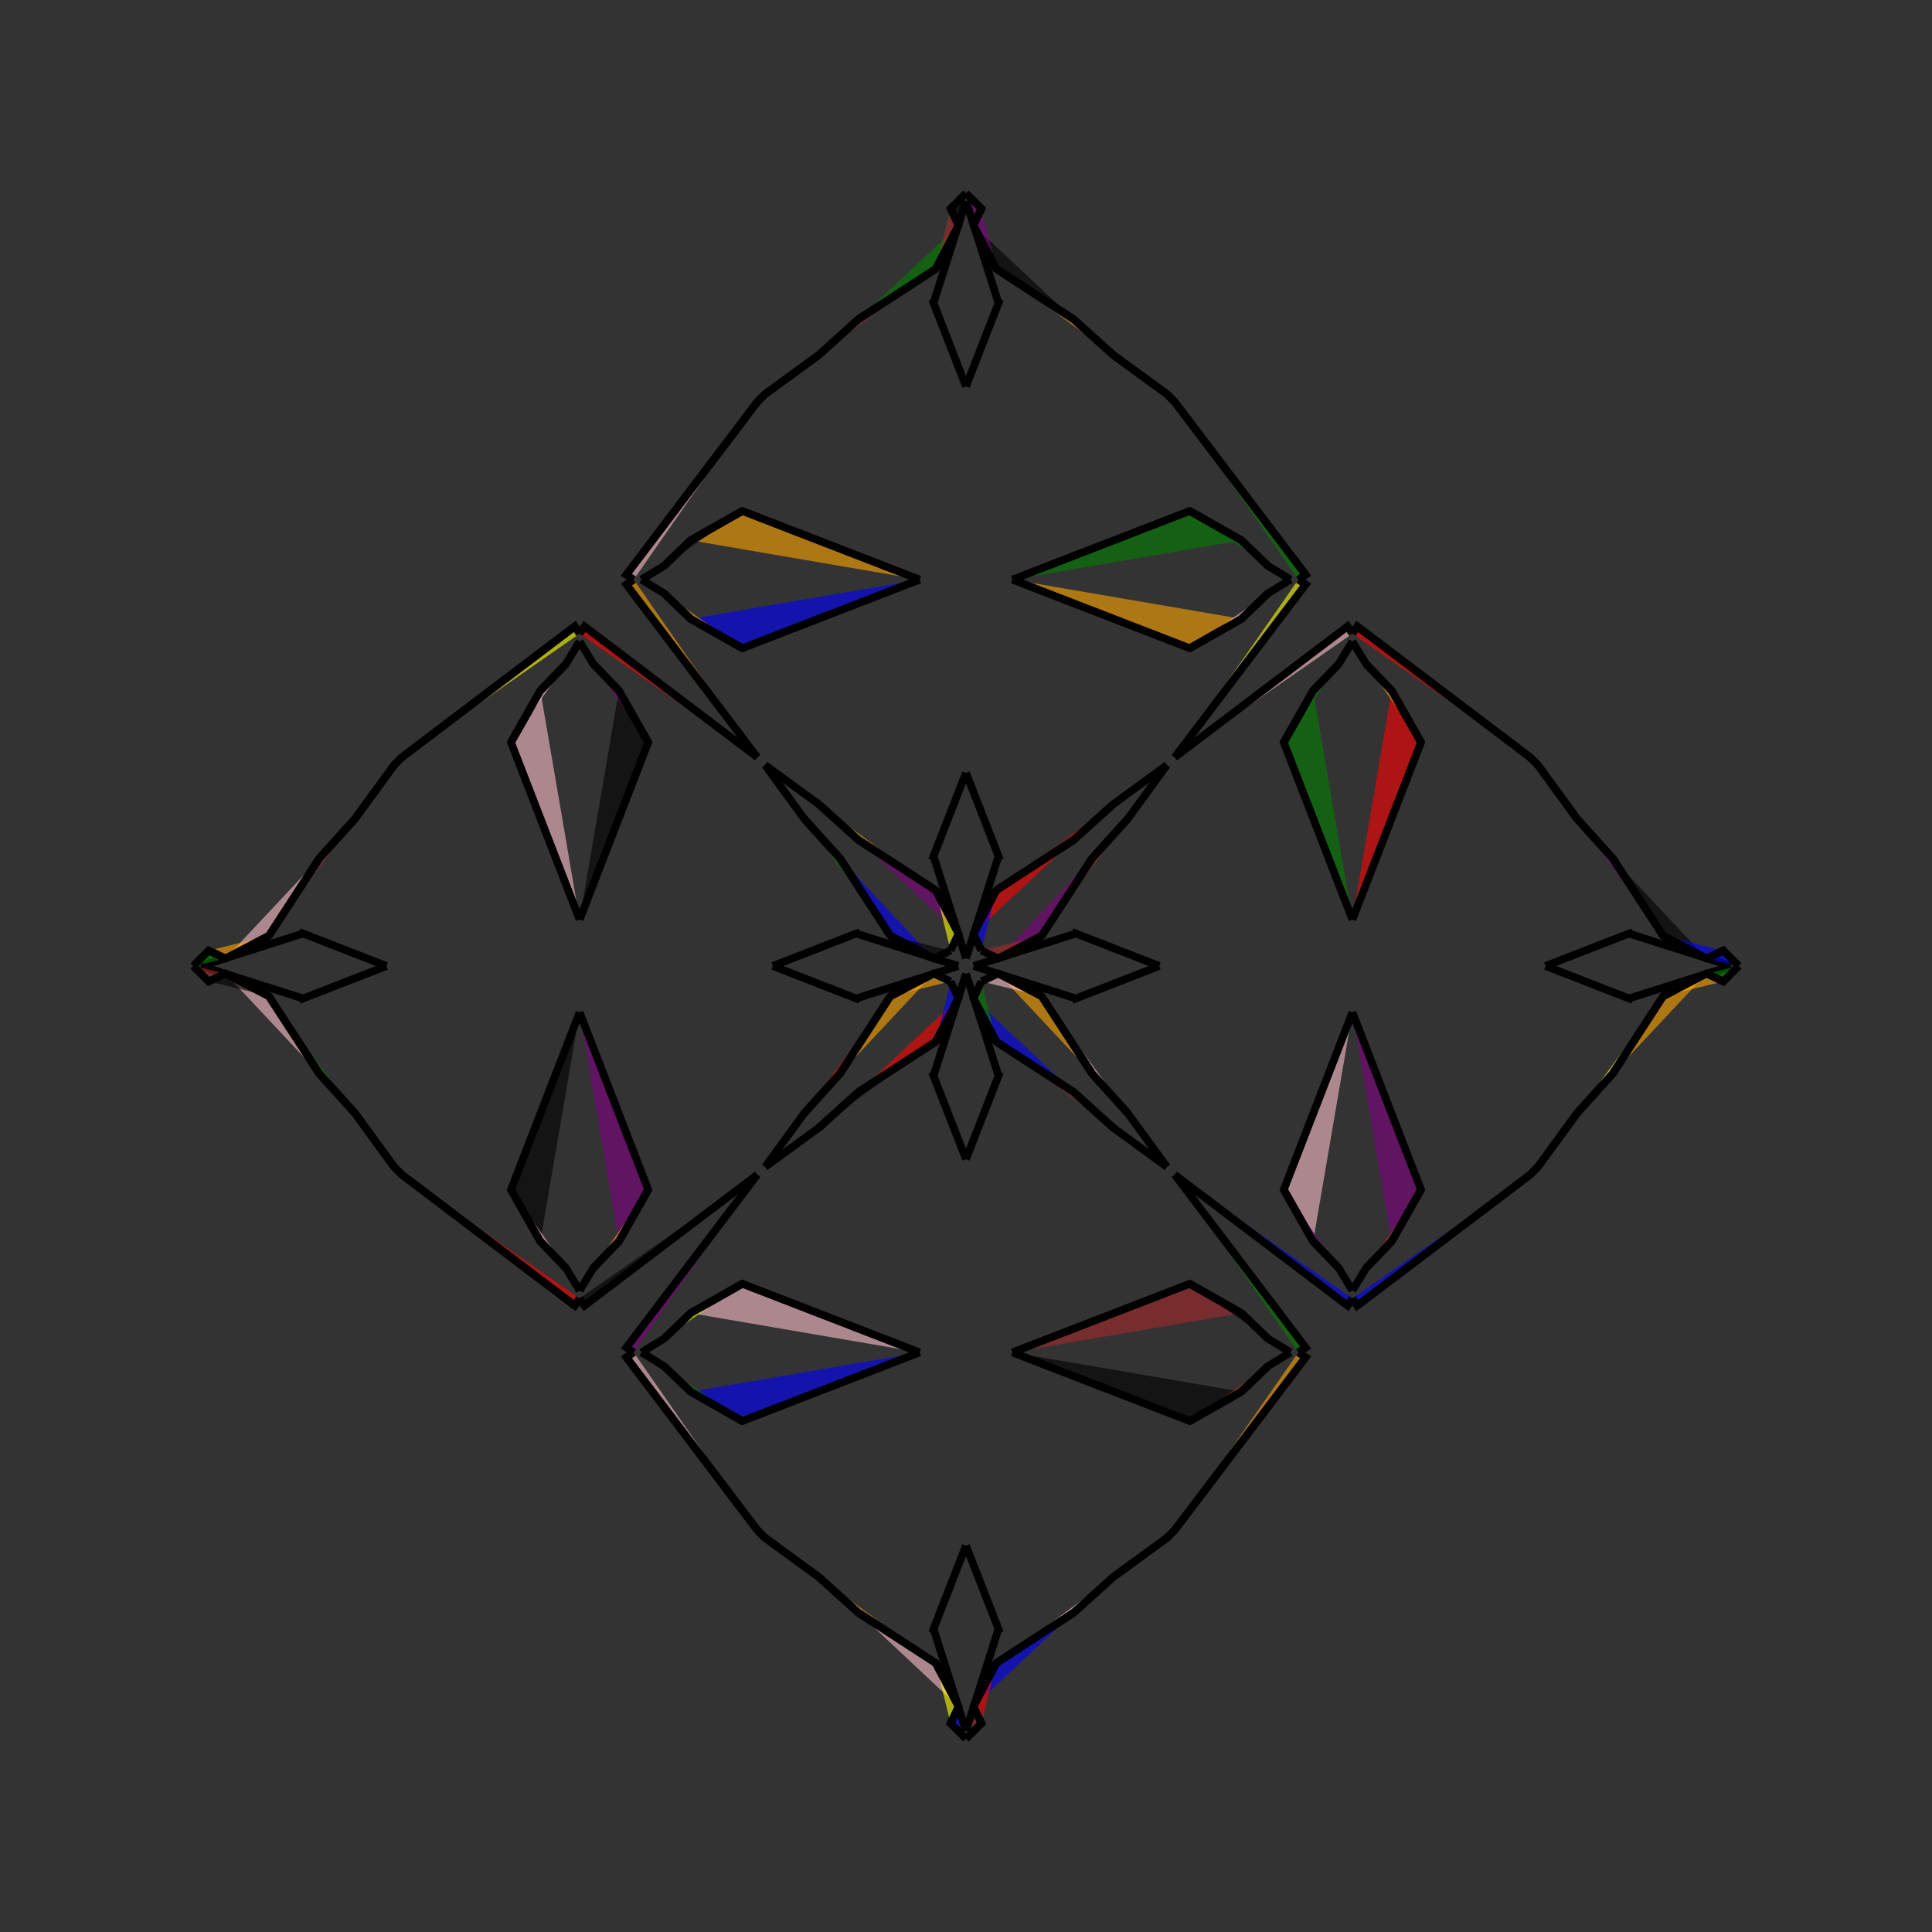 <?xml version="1.0" encoding="UTF-8"?>
<svg xmlns="http://www.w3.org/2000/svg" xmlns:xlink="http://www.w3.org/1999/xlink"
     width="250" height="250" viewBox="-125.0 -125.0 250 250">
<rect x="-125.0" y="-125.0" width="250" height="250" fill="#333333" stroke="none"/>
<defs>
</defs>
<path d="M1.0,-0.0 L14.143,-4.179 L14.164,-4.222" fill="brown" fill-opacity="0.6" stroke="black" stroke-width="1" />
<path d="M1.0,-0.0 L14.143,4.179 L14.164,4.222" fill="blue" fill-opacity="0.6" stroke="black" stroke-width="1" />
<path d="M14.143,-4.179 L14.164,-4.222 L25.0,-0.0" fill="green" fill-opacity="0.6" stroke="black" stroke-width="1" />
<path d="M14.143,4.179 L14.164,4.222 L25.0,-0.0" fill="blue" fill-opacity="0.6" stroke="black" stroke-width="1" />
<path d="M50.0,-6.0 L41.12,-28.948 L44.917,-35.638" fill="green" fill-opacity="0.6" stroke="black" stroke-width="1" />
<path d="M50.0,6.0 L41.12,28.948 L44.917,35.638" fill="pink" fill-opacity="0.6" stroke="black" stroke-width="1" />
<path d="M41.12,-28.948 L44.917,-35.638 L48.225,-39.078" fill="green" fill-opacity="0.6" stroke="black" stroke-width="1" />
<path d="M41.12,28.948 L44.917,35.638 L48.225,39.078" fill="purple" fill-opacity="0.6" stroke="black" stroke-width="1" />
<path d="M44.917,-35.638 L48.225,-39.078 L50.0,-42.0" fill="yellow" fill-opacity="0.6" stroke="black" stroke-width="1" />
<path d="M44.917,35.638 L48.225,39.078 L50.0,42.0" fill="orange" fill-opacity="0.6" stroke="black" stroke-width="1" />
<path d="M50.0,-43.0 L49.375,-43.949 L27.0,-27.0" fill="pink" fill-opacity="0.6" stroke="black" stroke-width="1" />
<path d="M50.0,43.0 L49.375,43.949 L27.0,27.0" fill="blue" fill-opacity="0.6" stroke="black" stroke-width="1" />
<path d="M43.949,50.625 L27.0,73.0 L26.0,74.0" fill="black" fill-opacity="0.6" stroke="black" stroke-width="1" />
<path d="M43.949,-50.625 L27.0,-73.0 L26.0,-74.0" fill="red" fill-opacity="0.6" stroke="black" stroke-width="1" />
<path d="M27.0,73.0 L26.0,74.0 L19.063,79.058" fill="brown" fill-opacity="0.6" stroke="black" stroke-width="1" />
<path d="M27.0,-73.0 L26.0,-74.0 L19.063,-79.058" fill="yellow" fill-opacity="0.6" stroke="black" stroke-width="1" />
<path d="M26.0,-26.0 L20.942,-19.063 L16.292,-13.903" fill="black" fill-opacity="0.6" stroke="black" stroke-width="1" />
<path d="M26.0,26.0 L20.942,19.063 L16.292,13.903" fill="orange" fill-opacity="0.6" stroke="black" stroke-width="1" />
<path d="M20.942,-19.063 L16.292,-13.903 L9.782,-3.902" fill="brown" fill-opacity="0.6" stroke="black" stroke-width="1" />
<path d="M20.942,19.063 L16.292,13.903 L9.782,3.902" fill="pink" fill-opacity="0.6" stroke="black" stroke-width="1" />
<path d="M16.292,-13.903 L9.782,-3.902 L4.166,-0.97" fill="purple" fill-opacity="0.6" stroke="black" stroke-width="1" />
<path d="M16.292,13.903 L9.782,3.902 L4.166,0.97" fill="orange" fill-opacity="0.6" stroke="black" stroke-width="1" />
<path d="M9.782,-3.902 L4.166,-0.97 L2.0,-2.0" fill="brown" fill-opacity="0.6" stroke="black" stroke-width="1" />
<path d="M9.782,3.902 L4.166,0.97 L2.0,2.0" fill="pink" fill-opacity="0.6" stroke="black" stroke-width="1" />
<path d="M0.97,95.834 L2.0,98.0 L0.0,100.0" fill="brown" fill-opacity="0.6" stroke="black" stroke-width="1" />
<path d="M0.97,-95.834 L2.0,-98.0 L0.0,-100.0" fill="purple" fill-opacity="0.6" stroke="black" stroke-width="1" />
<path d="M-1.0,-0.0 L-14.143,-4.179 L-14.164,-4.222" fill="pink" fill-opacity="0.6" stroke="black" stroke-width="1" />
<path d="M-1.0,-0.0 L-14.143,4.179 L-14.164,4.222" fill="orange" fill-opacity="0.6" stroke="black" stroke-width="1" />
<path d="M-14.143,-4.179 L-14.164,-4.222 L-25.0,-0.0" fill="yellow" fill-opacity="0.6" stroke="black" stroke-width="1" />
<path d="M-14.143,4.179 L-14.164,4.222 L-25.0,-0.0" fill="orange" fill-opacity="0.6" stroke="black" stroke-width="1" />
<path d="M-50.0,-6.0 L-41.12,-28.948 L-44.917,-35.638" fill="black" fill-opacity="0.6" stroke="black" stroke-width="1" />
<path d="M-50.0,6.0 L-41.12,28.948 L-44.917,35.638" fill="purple" fill-opacity="0.6" stroke="black" stroke-width="1" />
<path d="M-41.12,-28.948 L-44.917,-35.638 L-48.225,-39.078" fill="purple" fill-opacity="0.6" stroke="black" stroke-width="1" />
<path d="M-41.12,28.948 L-44.917,35.638 L-48.225,39.078" fill="orange" fill-opacity="0.6" stroke="black" stroke-width="1" />
<path d="M-44.917,-35.638 L-48.225,-39.078 L-50.0,-42.0" fill="yellow" fill-opacity="0.6" stroke="black" stroke-width="1" />
<path d="M-44.917,35.638 L-48.225,39.078 L-50.0,42.0" fill="pink" fill-opacity="0.6" stroke="black" stroke-width="1" />
<path d="M-50.0,-43.0 L-49.375,-43.949 L-27.0,-27.0" fill="red" fill-opacity="0.6" stroke="black" stroke-width="1" />
<path d="M-50.0,43.0 L-49.375,43.949 L-27.0,27.0" fill="black" fill-opacity="0.6" stroke="black" stroke-width="1" />
<path d="M-43.949,50.625 L-27.0,73.0 L-26.0,74.0" fill="black" fill-opacity="0.6" stroke="black" stroke-width="1" />
<path d="M-43.949,-50.625 L-27.0,-73.0 L-26.0,-74.0" fill="orange" fill-opacity="0.6" stroke="black" stroke-width="1" />
<path d="M-27.0,73.0 L-26.0,74.0 L-19.063,79.058" fill="orange" fill-opacity="0.6" stroke="black" stroke-width="1" />
<path d="M-27.0,-73.0 L-26.0,-74.0 L-19.063,-79.058" fill="orange" fill-opacity="0.6" stroke="black" stroke-width="1" />
<path d="M-26.0,-26.0 L-20.942,-19.063 L-16.292,-13.903" fill="blue" fill-opacity="0.6" stroke="black" stroke-width="1" />
<path d="M-26.0,26.0 L-20.942,19.063 L-16.292,13.903" fill="brown" fill-opacity="0.6" stroke="black" stroke-width="1" />
<path d="M-20.942,-19.063 L-16.292,-13.903 L-9.782,-3.902" fill="green" fill-opacity="0.6" stroke="black" stroke-width="1" />
<path d="M-20.942,19.063 L-16.292,13.903 L-9.782,3.902" fill="red" fill-opacity="0.6" stroke="black" stroke-width="1" />
<path d="M-16.292,-13.903 L-9.782,-3.902 L-4.166,-0.97" fill="blue" fill-opacity="0.6" stroke="black" stroke-width="1" />
<path d="M-16.292,13.903 L-9.782,3.902 L-4.166,0.97" fill="orange" fill-opacity="0.6" stroke="black" stroke-width="1" />
<path d="M-9.782,-3.902 L-4.166,-0.97 L-2.0,-2.0" fill="black" fill-opacity="0.6" stroke="black" stroke-width="1" />
<path d="M-9.782,3.902 L-4.166,0.97 L-2.0,2.0" fill="orange" fill-opacity="0.6" stroke="black" stroke-width="1" />
<path d="M-0.97,95.834 L-2.0,98.0 L0.0,100.0" fill="blue" fill-opacity="0.6" stroke="black" stroke-width="1" />
<path d="M-0.97,-95.834 L-2.0,-98.0 L0.0,-100.0" fill="black" fill-opacity="0.6" stroke="black" stroke-width="1" />
<path d="M99.0,-0.0 L85.857,4.179 L85.836,4.222" fill="blue" fill-opacity="0.6" stroke="black" stroke-width="1" />
<path d="M99.0,-0.0 L85.857,-4.179 L85.836,-4.222" fill="red" fill-opacity="0.6" stroke="black" stroke-width="1" />
<path d="M85.857,4.179 L85.836,4.222 L75.0,-0.0" fill="red" fill-opacity="0.6" stroke="black" stroke-width="1" />
<path d="M85.857,-4.179 L85.836,-4.222 L75.0,-0.0" fill="purple" fill-opacity="0.6" stroke="black" stroke-width="1" />
<path d="M50.0,6.0 L58.88,28.948 L55.083,35.638" fill="purple" fill-opacity="0.6" stroke="black" stroke-width="1" />
<path d="M50.0,-6.0 L58.88,-28.948 L55.083,-35.638" fill="red" fill-opacity="0.6" stroke="black" stroke-width="1" />
<path d="M58.88,28.948 L55.083,35.638 L51.775,39.078" fill="brown" fill-opacity="0.6" stroke="black" stroke-width="1" />
<path d="M58.88,-28.948 L55.083,-35.638 L51.775,-39.078" fill="orange" fill-opacity="0.6" stroke="black" stroke-width="1" />
<path d="M55.083,35.638 L51.775,39.078 L50.0,42.0" fill="blue" fill-opacity="0.6" stroke="black" stroke-width="1" />
<path d="M55.083,-35.638 L51.775,-39.078 L50.0,-42.0" fill="orange" fill-opacity="0.6" stroke="black" stroke-width="1" />
<path d="M50.0,43.0 L50.625,43.949 L73.0,27.0" fill="blue" fill-opacity="0.6" stroke="black" stroke-width="1" />
<path d="M50.0,-43.0 L50.625,-43.949 L73.0,-27.0" fill="red" fill-opacity="0.6" stroke="black" stroke-width="1" />
<path d="M50.625,43.949 L73.0,27.0 L74.0,26.0" fill="red" fill-opacity="0.6" stroke="black" stroke-width="1" />
<path d="M50.625,-43.949 L73.0,-27.0 L74.0,-26.0" fill="blue" fill-opacity="0.6" stroke="black" stroke-width="1" />
<path d="M73.0,27.0 L74.0,26.0 L79.058,19.063" fill="black" fill-opacity="0.6" stroke="black" stroke-width="1" />
<path d="M73.0,-27.0 L74.0,-26.0 L79.058,-19.063" fill="black" fill-opacity="0.6" stroke="black" stroke-width="1" />
<path d="M74.0,26.0 L79.058,19.063 L83.708,13.903" fill="yellow" fill-opacity="0.6" stroke="black" stroke-width="1" />
<path d="M74.0,-26.0 L79.058,-19.063 L83.708,-13.903" fill="black" fill-opacity="0.6" stroke="black" stroke-width="1" />
<path d="M79.058,19.063 L83.708,13.903 L90.218,3.902" fill="yellow" fill-opacity="0.6" stroke="black" stroke-width="1" />
<path d="M79.058,-19.063 L83.708,-13.903 L90.218,-3.902" fill="purple" fill-opacity="0.6" stroke="black" stroke-width="1" />
<path d="M83.708,13.903 L90.218,3.902 L95.834,0.97" fill="orange" fill-opacity="0.6" stroke="black" stroke-width="1" />
<path d="M83.708,-13.903 L90.218,-3.902 L95.834,-0.97" fill="black" fill-opacity="0.6" stroke="black" stroke-width="1" />
<path d="M90.218,3.902 L95.834,0.97 L98.0,2.0" fill="orange" fill-opacity="0.6" stroke="black" stroke-width="1" />
<path d="M90.218,-3.902 L95.834,-0.97 L98.0,-2.0" fill="blue" fill-opacity="0.6" stroke="black" stroke-width="1" />
<path d="M95.834,0.97 L98.0,2.0 L100.0,-0.0" fill="green" fill-opacity="0.6" stroke="black" stroke-width="1" />
<path d="M95.834,-0.97 L98.0,-2.0 L100.0,-0.0" fill="blue" fill-opacity="0.6" stroke="black" stroke-width="1" />
<path d="M0.0,-1.0 L4.179,-14.143 L4.222,-14.164" fill="pink" fill-opacity="0.6" stroke="black" stroke-width="1" />
<path d="M0.0,1.0 L4.179,14.143 L4.222,14.164" fill="pink" fill-opacity="0.6" stroke="black" stroke-width="1" />
<path d="M0.0,99.0 L4.179,85.857 L4.222,85.836" fill="orange" fill-opacity="0.6" stroke="black" stroke-width="1" />
<path d="M0.0,-99.0 L4.179,-85.857 L4.222,-85.836" fill="pink" fill-opacity="0.6" stroke="black" stroke-width="1" />
<path d="M4.179,-14.143 L4.222,-14.164 L0.0,-25.0" fill="green" fill-opacity="0.6" stroke="black" stroke-width="1" />
<path d="M4.179,14.143 L4.222,14.164 L0.0,25.0" fill="orange" fill-opacity="0.6" stroke="black" stroke-width="1" />
<path d="M4.179,85.857 L4.222,85.836 L0.0,75.0" fill="black" fill-opacity="0.6" stroke="black" stroke-width="1" />
<path d="M4.179,-85.857 L4.222,-85.836 L0.0,-75.0" fill="purple" fill-opacity="0.6" stroke="black" stroke-width="1" />
<path d="M6.0,-50.0 L28.948,-41.12 L35.638,-44.917" fill="orange" fill-opacity="0.6" stroke="black" stroke-width="1" />
<path d="M6.0,50.0 L28.948,41.12 L35.638,44.917" fill="brown" fill-opacity="0.6" stroke="black" stroke-width="1" />
<path d="M6.0,50.0 L28.948,58.88 L35.638,55.083" fill="black" fill-opacity="0.6" stroke="black" stroke-width="1" />
<path d="M6.0,-50.0 L28.948,-58.88 L35.638,-55.083" fill="green" fill-opacity="0.6" stroke="black" stroke-width="1" />
<path d="M28.948,-41.12 L35.638,-44.917 L39.078,-48.225" fill="pink" fill-opacity="0.6" stroke="black" stroke-width="1" />
<path d="M28.948,41.12 L35.638,44.917 L39.078,48.225" fill="black" fill-opacity="0.6" stroke="black" stroke-width="1" />
<path d="M28.948,58.88 L35.638,55.083 L39.078,51.775" fill="brown" fill-opacity="0.6" stroke="black" stroke-width="1" />
<path d="M28.948,-58.88 L35.638,-55.083 L39.078,-51.775" fill="green" fill-opacity="0.6" stroke="black" stroke-width="1" />
<path d="M35.638,-44.917 L39.078,-48.225 L42.0,-50.0" fill="orange" fill-opacity="0.6" stroke="black" stroke-width="1" />
<path d="M35.638,44.917 L39.078,48.225 L42.0,50.0" fill="pink" fill-opacity="0.6" stroke="black" stroke-width="1" />
<path d="M35.638,55.083 L39.078,51.775 L42.0,50.0" fill="red" fill-opacity="0.6" stroke="black" stroke-width="1" />
<path d="M35.638,-55.083 L39.078,-51.775 L42.0,-50.0" fill="pink" fill-opacity="0.6" stroke="black" stroke-width="1" />
<path d="M43.0,-50.0 L43.949,-49.375 L27.0,-27.0" fill="yellow" fill-opacity="0.6" stroke="black" stroke-width="1" />
<path d="M43.0,50.0 L43.949,49.375 L27.0,27.0" fill="green" fill-opacity="0.6" stroke="black" stroke-width="1" />
<path d="M43.0,50.0 L43.949,50.625 L27.0,73.0" fill="orange" fill-opacity="0.6" stroke="black" stroke-width="1" />
<path d="M43.0,-50.0 L43.949,-50.625 L27.0,-73.0" fill="green" fill-opacity="0.6" stroke="black" stroke-width="1" />
<path d="M26.0,-26.0 L19.063,-20.942 L13.903,-16.292" fill="purple" fill-opacity="0.6" stroke="black" stroke-width="1" />
<path d="M26.0,26.0 L19.063,20.942 L13.903,16.292" fill="black" fill-opacity="0.6" stroke="black" stroke-width="1" />
<path d="M26.0,74.0 L19.063,79.058 L13.903,83.708" fill="purple" fill-opacity="0.6" stroke="black" stroke-width="1" />
<path d="M26.0,-74.0 L19.063,-79.058 L13.903,-83.708" fill="blue" fill-opacity="0.6" stroke="black" stroke-width="1" />
<path d="M19.063,-20.942 L13.903,-16.292 L3.902,-9.782" fill="red" fill-opacity="0.6" stroke="black" stroke-width="1" />
<path d="M19.063,20.942 L13.903,16.292 L3.902,9.782" fill="brown" fill-opacity="0.6" stroke="black" stroke-width="1" />
<path d="M19.063,79.058 L13.903,83.708 L3.902,90.218" fill="pink" fill-opacity="0.6" stroke="black" stroke-width="1" />
<path d="M19.063,-79.058 L13.903,-83.708 L3.902,-90.218" fill="orange" fill-opacity="0.6" stroke="black" stroke-width="1" />
<path d="M13.903,-16.292 L3.902,-9.782 L0.97,-4.166" fill="red" fill-opacity="0.6" stroke="black" stroke-width="1" />
<path d="M13.903,16.292 L3.902,9.782 L0.97,4.166" fill="blue" fill-opacity="0.6" stroke="black" stroke-width="1" />
<path d="M13.903,83.708 L3.902,90.218 L0.97,95.834" fill="blue" fill-opacity="0.6" stroke="black" stroke-width="1" />
<path d="M13.903,-83.708 L3.902,-90.218 L0.97,-95.834" fill="black" fill-opacity="0.6" stroke="black" stroke-width="1" />
<path d="M3.902,-9.782 L0.97,-4.166 L2.0,-2.0" fill="blue" fill-opacity="0.6" stroke="black" stroke-width="1" />
<path d="M3.902,9.782 L0.97,4.166 L2.0,2.0" fill="green" fill-opacity="0.6" stroke="black" stroke-width="1" />
<path d="M3.902,90.218 L0.97,95.834 L2.0,98.0" fill="red" fill-opacity="0.6" stroke="black" stroke-width="1" />
<path d="M3.902,-90.218 L0.97,-95.834 L2.0,-98.0" fill="purple" fill-opacity="0.6" stroke="black" stroke-width="1" />
<path d="M0.0,99.0 L-4.179,85.857 L-4.222,85.836" fill="green" fill-opacity="0.6" stroke="black" stroke-width="1" />
<path d="M0.0,-1.0 L-4.179,-14.143 L-4.222,-14.164" fill="blue" fill-opacity="0.6" stroke="black" stroke-width="1" />
<path d="M0.0,1.0 L-4.179,14.143 L-4.222,14.164" fill="purple" fill-opacity="0.6" stroke="black" stroke-width="1" />
<path d="M0.0,-99.0 L-4.179,-85.857 L-4.222,-85.836" fill="brown" fill-opacity="0.6" stroke="black" stroke-width="1" />
<path d="M-4.179,85.857 L-4.222,85.836 L0.0,75.0" fill="black" fill-opacity="0.6" stroke="black" stroke-width="1" />
<path d="M-4.179,-14.143 L-4.222,-14.164 L0.0,-25.0" fill="purple" fill-opacity="0.6" stroke="black" stroke-width="1" />
<path d="M-4.179,14.143 L-4.222,14.164 L0.0,25.0" fill="black" fill-opacity="0.6" stroke="black" stroke-width="1" />
<path d="M-4.179,-85.857 L-4.222,-85.836 L0.0,-75.0" fill="orange" fill-opacity="0.6" stroke="black" stroke-width="1" />
<path d="M-6.0,50.0 L-28.948,58.88 L-35.638,55.083" fill="blue" fill-opacity="0.6" stroke="black" stroke-width="1" />
<path d="M-6.0,-50.0 L-28.948,-41.12 L-35.638,-44.917" fill="blue" fill-opacity="0.6" stroke="black" stroke-width="1" />
<path d="M-6.0,50.0 L-28.948,41.12 L-35.638,44.917" fill="pink" fill-opacity="0.6" stroke="black" stroke-width="1" />
<path d="M-6.0,-50.0 L-28.948,-58.88 L-35.638,-55.083" fill="orange" fill-opacity="0.6" stroke="black" stroke-width="1" />
<path d="M-28.948,58.88 L-35.638,55.083 L-39.078,51.775" fill="green" fill-opacity="0.6" stroke="black" stroke-width="1" />
<path d="M-28.948,-41.12 L-35.638,-44.917 L-39.078,-48.225" fill="orange" fill-opacity="0.6" stroke="black" stroke-width="1" />
<path d="M-28.948,41.12 L-35.638,44.917 L-39.078,48.225" fill="yellow" fill-opacity="0.6" stroke="black" stroke-width="1" />
<path d="M-28.948,-58.88 L-35.638,-55.083 L-39.078,-51.775" fill="black" fill-opacity="0.6" stroke="black" stroke-width="1" />
<path d="M-35.638,55.083 L-39.078,51.775 L-42.0,50.0" fill="blue" fill-opacity="0.6" stroke="black" stroke-width="1" />
<path d="M-35.638,-44.917 L-39.078,-48.225 L-42.0,-50.0" fill="brown" fill-opacity="0.6" stroke="black" stroke-width="1" />
<path d="M-35.638,44.917 L-39.078,48.225 L-42.0,50.0" fill="yellow" fill-opacity="0.6" stroke="black" stroke-width="1" />
<path d="M-35.638,-55.083 L-39.078,-51.775 L-42.0,-50.0" fill="blue" fill-opacity="0.6" stroke="black" stroke-width="1" />
<path d="M-43.0,50.0 L-43.949,50.625 L-27.0,73.0" fill="pink" fill-opacity="0.6" stroke="black" stroke-width="1" />
<path d="M-43.0,-50.0 L-43.949,-49.375 L-27.0,-27.0" fill="orange" fill-opacity="0.6" stroke="black" stroke-width="1" />
<path d="M-43.0,50.0 L-43.949,49.375 L-27.0,27.0" fill="purple" fill-opacity="0.6" stroke="black" stroke-width="1" />
<path d="M-43.0,-50.0 L-43.949,-50.625 L-27.0,-73.0" fill="pink" fill-opacity="0.6" stroke="black" stroke-width="1" />
<path d="M-26.0,74.0 L-19.063,79.058 L-13.903,83.708" fill="purple" fill-opacity="0.6" stroke="black" stroke-width="1" />
<path d="M-26.0,-26.0 L-19.063,-20.942 L-13.903,-16.292" fill="red" fill-opacity="0.6" stroke="black" stroke-width="1" />
<path d="M-26.0,26.0 L-19.063,20.942 L-13.903,16.292" fill="pink" fill-opacity="0.6" stroke="black" stroke-width="1" />
<path d="M-26.0,-74.0 L-19.063,-79.058 L-13.903,-83.708" fill="orange" fill-opacity="0.6" stroke="black" stroke-width="1" />
<path d="M-19.063,79.058 L-13.903,83.708 L-3.902,90.218" fill="orange" fill-opacity="0.6" stroke="black" stroke-width="1" />
<path d="M-19.063,-20.942 L-13.903,-16.292 L-3.902,-9.782" fill="orange" fill-opacity="0.6" stroke="black" stroke-width="1" />
<path d="M-19.063,20.942 L-13.903,16.292 L-3.902,9.782" fill="black" fill-opacity="0.6" stroke="black" stroke-width="1" />
<path d="M-19.063,-79.058 L-13.903,-83.708 L-3.902,-90.218" fill="brown" fill-opacity="0.6" stroke="black" stroke-width="1" />
<path d="M-13.903,83.708 L-3.902,90.218 L-0.97,95.834" fill="pink" fill-opacity="0.6" stroke="black" stroke-width="1" />
<path d="M-13.903,-16.292 L-3.902,-9.782 L-0.97,-4.166" fill="purple" fill-opacity="0.6" stroke="black" stroke-width="1" />
<path d="M-13.903,16.292 L-3.902,9.782 L-0.97,4.166" fill="red" fill-opacity="0.6" stroke="black" stroke-width="1" />
<path d="M-13.903,-83.708 L-3.902,-90.218 L-0.97,-95.834" fill="green" fill-opacity="0.6" stroke="black" stroke-width="1" />
<path d="M-3.902,90.218 L-0.97,95.834 L-2.0,98.0" fill="yellow" fill-opacity="0.6" stroke="black" stroke-width="1" />
<path d="M-3.902,-9.782 L-0.97,-4.166 L-2.0,-2.0" fill="yellow" fill-opacity="0.6" stroke="black" stroke-width="1" />
<path d="M-3.902,9.782 L-0.97,4.166 L-2.0,2.0" fill="blue" fill-opacity="0.6" stroke="black" stroke-width="1" />
<path d="M-3.902,-90.218 L-0.97,-95.834 L-2.0,-98.0" fill="brown" fill-opacity="0.6" stroke="black" stroke-width="1" />
<path d="M-99.0,-0.0 L-85.857,-4.179 L-85.836,-4.222" fill="black" fill-opacity="0.6" stroke="black" stroke-width="1" />
<path d="M-99.0,-0.0 L-85.857,4.179 L-85.836,4.222" fill="brown" fill-opacity="0.6" stroke="black" stroke-width="1" />
<path d="M-85.857,-4.179 L-85.836,-4.222 L-75.0,-0.0" fill="pink" fill-opacity="0.6" stroke="black" stroke-width="1" />
<path d="M-85.857,4.179 L-85.836,4.222 L-75.0,-0.0" fill="yellow" fill-opacity="0.6" stroke="black" stroke-width="1" />
<path d="M-50.0,-6.0 L-58.88,-28.948 L-55.083,-35.638" fill="pink" fill-opacity="0.6" stroke="black" stroke-width="1" />
<path d="M-50.0,6.0 L-58.88,28.948 L-55.083,35.638" fill="black" fill-opacity="0.6" stroke="black" stroke-width="1" />
<path d="M-58.88,-28.948 L-55.083,-35.638 L-51.775,-39.078" fill="pink" fill-opacity="0.6" stroke="black" stroke-width="1" />
<path d="M-58.88,28.948 L-55.083,35.638 L-51.775,39.078" fill="pink" fill-opacity="0.6" stroke="black" stroke-width="1" />
<path d="M-55.083,-35.638 L-51.775,-39.078 L-50.0,-42.0" fill="black" fill-opacity="0.6" stroke="black" stroke-width="1" />
<path d="M-55.083,35.638 L-51.775,39.078 L-50.0,42.0" fill="green" fill-opacity="0.6" stroke="black" stroke-width="1" />
<path d="M-50.0,-43.0 L-50.625,-43.949 L-73.0,-27.0" fill="yellow" fill-opacity="0.6" stroke="black" stroke-width="1" />
<path d="M-50.0,43.0 L-50.625,43.949 L-73.0,27.0" fill="red" fill-opacity="0.6" stroke="black" stroke-width="1" />
<path d="M-50.625,-43.949 L-73.0,-27.0 L-74.0,-26.0" fill="brown" fill-opacity="0.6" stroke="black" stroke-width="1" />
<path d="M-50.625,43.949 L-73.0,27.0 L-74.0,26.0" fill="orange" fill-opacity="0.6" stroke="black" stroke-width="1" />
<path d="M-73.0,-27.0 L-74.0,-26.0 L-79.058,-19.063" fill="green" fill-opacity="0.6" stroke="black" stroke-width="1" />
<path d="M-73.0,27.0 L-74.0,26.0 L-79.058,19.063" fill="pink" fill-opacity="0.6" stroke="black" stroke-width="1" />
<path d="M-74.0,-26.0 L-79.058,-19.063 L-83.708,-13.903" fill="orange" fill-opacity="0.6" stroke="black" stroke-width="1" />
<path d="M-74.0,26.0 L-79.058,19.063 L-83.708,13.903" fill="brown" fill-opacity="0.6" stroke="black" stroke-width="1" />
<path d="M-79.058,-19.063 L-83.708,-13.903 L-90.218,-3.902" fill="brown" fill-opacity="0.6" stroke="black" stroke-width="1" />
<path d="M-79.058,19.063 L-83.708,13.903 L-90.218,3.902" fill="green" fill-opacity="0.6" stroke="black" stroke-width="1" />
<path d="M-83.708,-13.903 L-90.218,-3.902 L-95.834,-0.97" fill="pink" fill-opacity="0.6" stroke="black" stroke-width="1" />
<path d="M-83.708,13.903 L-90.218,3.902 L-95.834,0.97" fill="pink" fill-opacity="0.6" stroke="black" stroke-width="1" />
<path d="M-90.218,-3.902 L-95.834,-0.97 L-98.0,-2.0" fill="orange" fill-opacity="0.6" stroke="black" stroke-width="1" />
<path d="M-90.218,3.902 L-95.834,0.97 L-98.0,2.0" fill="black" fill-opacity="0.6" stroke="black" stroke-width="1" />
<path d="M-95.834,-0.97 L-98.0,-2.0 L-100.0,-0.0" fill="green" fill-opacity="0.6" stroke="black" stroke-width="1" />
<path d="M-95.834,0.97 L-98.0,2.0 L-100.0,-0.0" fill="brown" fill-opacity="0.6" stroke="black" stroke-width="1" />
</svg>